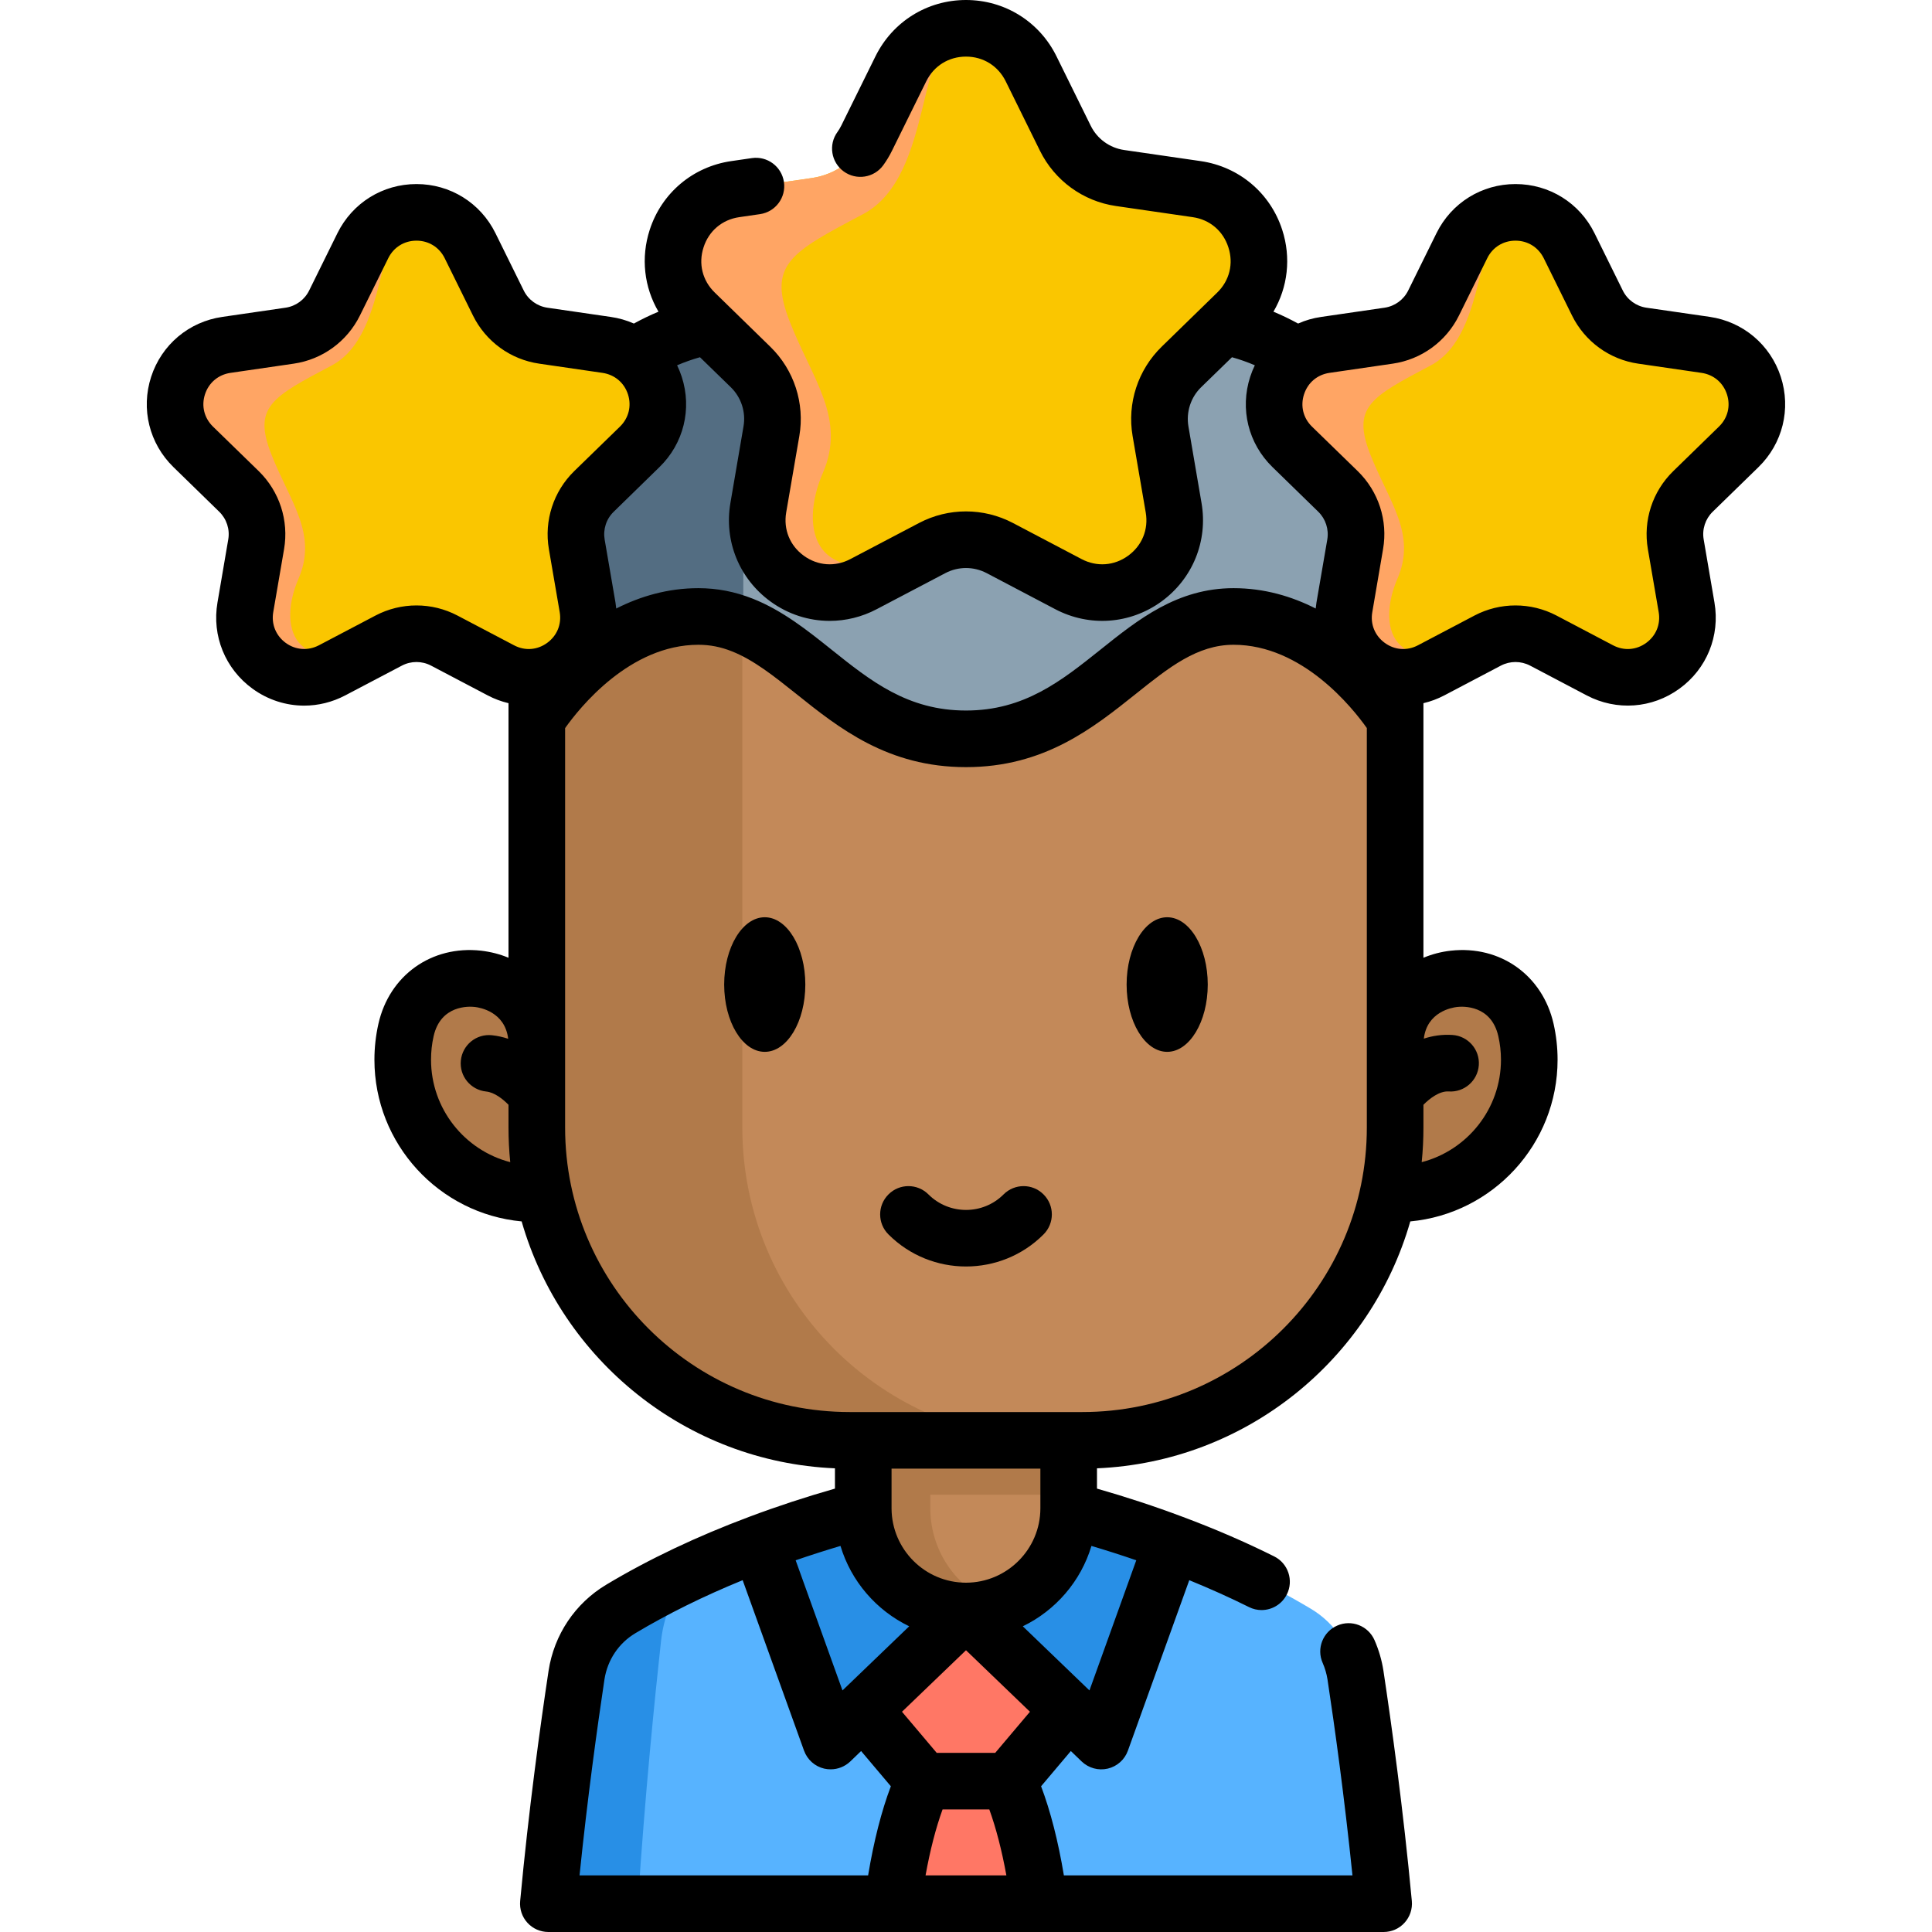 <svg width="30" height="30" viewBox="0 0 30 30" fill="none" xmlns="http://www.w3.org/2000/svg">
<g clip-path="url(#clip0_808_11882)">
<path d="M16.594 23.448C17.072 23.575 17.624 23.745 18.206 23.963C18.909 24.226 19.654 24.561 20.36 24.984C20.73 25.206 20.982 25.584 21.047 26.011C21.161 26.763 21.347 28.089 21.485 29.561H8.514C8.651 28.089 8.838 26.763 8.952 26.011C9.017 25.584 9.268 25.206 9.639 24.984C10.344 24.561 11.089 24.226 11.792 23.963C12.374 23.745 12.927 23.575 13.405 23.448" fill="#57B3FF"/>
<path d="M16.141 29.561H13.857C13.943 28.919 14.09 28.209 14.34 27.658H15.658C15.909 28.209 16.056 28.919 16.141 29.561Z" fill="#FF7765"/>
<path d="M13.404 26.549L14.341 27.658H14.999H15.658L16.595 26.549V24.213H12.898" fill="#FF7765"/>
<path d="M10.796 24.376C10.51 24.617 10.316 25.021 10.265 25.477C10.171 26.332 10.014 27.872 9.905 29.561H8.514C8.651 28.089 8.838 26.763 8.952 26.011C9.017 25.584 9.268 25.206 9.639 24.984C10.017 24.757 10.408 24.555 10.796 24.376Z" fill="#288FE6"/>
<path d="M18.206 23.963L17.1 27.035L14.999 25.015L12.898 27.035L11.792 23.963C13.09 23.476 14.245 23.235 14.741 23.146C14.912 23.115 15.086 23.115 15.257 23.146C15.754 23.235 16.908 23.476 18.206 23.963Z" fill="#288FE6"/>
<path d="M16.595 20.756V23.42C16.595 24.301 15.881 25.015 15 25.015C14.119 25.015 13.404 24.301 13.404 23.42V20.756H16.595Z" fill="#C38959"/>
<path d="M15.521 24.928C15.357 24.984 15.182 25.015 15 25.015C14.119 25.015 13.404 24.301 13.404 23.42V20.756H14.446V23.42C14.446 24.119 14.895 24.713 15.521 24.928Z" fill="#B17A4A"/>
<path d="M8.335 18.538C7.185 18.538 6.253 17.605 6.253 16.455C6.253 16.297 6.271 16.143 6.304 15.995C6.574 14.798 8.335 14.995 8.335 16.221H21.663C21.663 14.995 23.424 14.798 23.695 15.995C23.728 16.143 23.746 16.297 23.746 16.455C23.746 17.605 22.813 18.538 21.663 18.538" fill="#B17A4A"/>
<path d="M13.404 20.756H16.595V23.21H13.404V20.756Z" fill="#B17A4A"/>
<path d="M16.806 22.366H13.192C10.509 22.366 8.335 20.191 8.335 17.509V10.659L14.999 6.562L21.663 10.659V17.509C21.663 20.191 19.488 22.366 16.806 22.366Z" fill="#C38959"/>
<path d="M21.663 8.314V11.172C21.663 11.172 20.692 9.573 19.154 9.573C17.617 9.573 16.991 11.472 14.999 11.472C13.008 11.472 12.381 9.573 10.844 9.573C9.307 9.573 8.335 11.172 8.335 11.172V8.314C8.335 6.483 9.82 4.998 11.652 4.998H18.346C20.178 4.998 21.663 6.483 21.663 8.314Z" fill="#8BA1B1"/>
<path d="M11.652 4.998H14.859C13.027 4.998 11.542 6.483 11.542 8.315V9.712C11.328 9.625 11.098 9.573 10.844 9.573C9.307 9.573 8.335 11.172 8.335 11.172V8.315C8.335 6.483 9.82 4.998 11.652 4.998Z" fill="#536D82"/>
<path d="M16.383 22.366H13.193C10.511 22.366 8.336 20.191 8.336 17.509V11.172C8.336 11.172 9.308 9.573 10.845 9.573C11.093 9.573 11.317 9.622 11.527 9.705V17.509C11.527 20.191 13.701 22.366 16.383 22.366Z" fill="#B17A4A"/>
<path d="M19.208 4.858L18.345 5.699C18.08 5.958 17.958 6.33 18.021 6.696L18.225 7.883C18.383 8.803 17.417 9.505 16.59 9.071L15.524 8.51C15.196 8.337 14.804 8.337 14.476 8.51L13.41 9.071C12.583 9.505 11.618 8.803 11.775 7.883L11.979 6.696C12.042 6.33 11.921 5.958 11.655 5.699L10.793 4.858C10.124 4.206 10.493 3.071 11.417 2.937L12.609 2.764C12.976 2.71 13.293 2.48 13.457 2.147L13.99 1.067C14.197 0.649 14.598 0.439 15 0.439C15.402 0.439 15.804 0.649 16.01 1.067L16.543 2.148C16.707 2.48 17.025 2.71 17.392 2.764L18.584 2.937C19.507 3.071 19.876 4.206 19.208 4.858Z" fill="#FAC600"/>
<path d="M12.267 5.004C12.62 5.901 13.143 6.501 12.776 7.347C12.408 8.194 12.594 9.306 14.476 8.51L13.41 9.07C12.583 9.505 11.618 8.803 11.775 7.883L11.979 6.696C12.042 6.33 11.921 5.958 11.655 5.699L10.793 4.858C10.124 4.206 10.493 3.071 11.417 2.937L12.609 2.764C12.976 2.71 13.293 2.48 13.457 2.147L13.99 1.067C14.197 0.649 14.598 0.439 15 0.439C14.207 0.439 14.537 2.725 13.402 3.325C12.267 3.925 11.914 4.108 12.267 5.004Z" fill="#FFA564"/>
<path d="M9.934 6.938L9.223 7.631C9.004 7.844 8.904 8.151 8.956 8.453L9.124 9.431C9.254 10.189 8.458 10.767 7.777 10.409L6.899 9.947C6.628 9.805 6.305 9.805 6.035 9.947L5.156 10.409C4.476 10.767 3.68 10.189 3.81 9.431L3.978 8.453C4.029 8.151 3.929 7.844 3.711 7.631L3 6.938C2.449 6.401 2.753 5.466 3.514 5.355L4.496 5.213C4.799 5.169 5.06 4.979 5.195 4.705L5.635 3.815C5.805 3.47 6.136 3.298 6.467 3.298C6.798 3.298 7.129 3.47 7.299 3.815L7.738 4.705C7.873 4.979 8.135 5.169 8.437 5.213L9.419 5.355C10.18 5.466 10.484 6.401 9.934 6.938Z" fill="#FAC600"/>
<path d="M4.215 7.059C4.506 7.797 4.937 8.292 4.634 8.989C4.331 9.687 4.484 10.603 6.035 9.947L5.156 10.409C4.476 10.767 3.68 10.189 3.81 9.431L3.978 8.453C4.029 8.151 3.929 7.844 3.711 7.631L3 6.938C2.449 6.401 2.753 5.466 3.514 5.355L4.496 5.213C4.799 5.169 5.06 4.979 5.195 4.705L5.635 3.815C5.805 3.47 6.136 3.298 6.467 3.298C5.814 3.298 6.085 5.181 5.15 5.675C4.215 6.17 3.924 6.32 4.215 7.059Z" fill="#FFA564"/>
<path d="M26.997 6.938L26.286 7.631C26.067 7.844 25.968 8.151 26.019 8.453L26.187 9.431C26.317 10.189 25.521 10.767 24.84 10.409L23.962 9.947C23.692 9.805 23.369 9.805 23.098 9.947L22.22 10.409C21.539 10.767 20.743 10.189 20.873 9.431L21.041 8.453C21.093 8.151 20.993 7.844 20.774 7.631L20.063 6.938C19.513 6.401 19.817 5.466 20.578 5.355L21.56 5.213C21.862 5.169 22.124 4.979 22.259 4.705L22.698 3.815C22.868 3.47 23.199 3.298 23.53 3.298C23.861 3.298 24.192 3.47 24.363 3.815L24.802 4.705C24.937 4.979 25.198 5.169 25.501 5.213L26.483 5.355C27.244 5.466 27.548 6.401 26.997 6.938Z" fill="#FAC600"/>
<path d="M21.279 7.059C21.57 7.797 22.001 8.292 21.698 8.989C21.396 9.687 21.549 10.603 23.099 9.947L22.221 10.409C21.54 10.767 20.744 10.189 20.874 9.431L21.042 8.453C21.094 8.151 20.994 7.844 20.775 7.631L20.064 6.938C19.514 6.401 19.818 5.466 20.579 5.355L21.561 5.213C21.863 5.169 22.125 4.979 22.26 4.705L22.699 3.815C22.869 3.47 23.2 3.298 23.531 3.298C22.878 3.298 23.15 5.181 22.215 5.675C21.279 6.17 20.989 6.32 21.279 7.059Z" fill="#FFA564"/>
<path d="M11.875 14.243C11.528 14.243 11.245 14.712 11.245 15.288C11.245 15.864 11.528 16.333 11.875 16.333C12.223 16.333 12.505 15.864 12.505 15.288C12.505 14.712 12.223 14.243 11.875 14.243Z" fill="black"/>
<path d="M18.124 14.243C17.777 14.243 17.494 14.712 17.494 15.288C17.494 15.864 17.777 16.333 18.124 16.333C18.471 16.333 18.754 15.864 18.754 15.288C18.754 14.712 18.471 14.243 18.124 14.243Z" fill="black"/>
<path d="M15.583 18.547C15.262 18.868 14.739 18.868 14.417 18.547C14.245 18.375 13.967 18.375 13.796 18.547C13.624 18.718 13.624 18.997 13.796 19.168C14.128 19.5 14.564 19.666 15 19.666C15.436 19.666 15.873 19.5 16.204 19.168C16.376 18.996 16.376 18.718 16.204 18.547C16.033 18.375 15.755 18.375 15.583 18.547Z" fill="black"/>
<path d="M27.652 5.851C27.49 5.353 27.067 4.996 26.548 4.92L25.566 4.778C25.407 4.755 25.269 4.655 25.198 4.51L24.759 3.62C24.527 3.15 24.057 2.858 23.532 2.858C23.008 2.858 22.538 3.15 22.306 3.62L21.867 4.51C21.796 4.655 21.658 4.755 21.499 4.778L20.517 4.921C20.39 4.939 20.269 4.974 20.157 5.024C20.032 4.956 19.905 4.894 19.774 4.84C19.997 4.461 20.051 4.002 19.91 3.568C19.725 2.997 19.241 2.589 18.646 2.502L17.454 2.329C17.23 2.296 17.037 2.156 16.937 1.953L16.404 0.872C16.138 0.334 15.6 0 15 0C14.4 0 13.862 0.334 13.595 0.873L13.063 1.951C13.045 1.987 13.025 2.02 13.005 2.048C12.861 2.244 12.905 2.519 13.101 2.662C13.297 2.805 13.572 2.762 13.715 2.566C13.764 2.498 13.81 2.424 13.85 2.342L14.383 1.262C14.502 1.022 14.732 0.879 15 0.879C15.267 0.879 15.497 1.022 15.616 1.261L16.149 2.342C16.377 2.804 16.818 3.125 17.328 3.199L18.52 3.372C18.785 3.41 18.992 3.585 19.074 3.84C19.157 4.094 19.092 4.357 18.901 4.543L18.038 5.384C17.669 5.744 17.5 6.263 17.587 6.77L17.791 7.958C17.836 8.221 17.734 8.472 17.518 8.629C17.302 8.786 17.031 8.806 16.794 8.681L15.729 8.121C15.272 7.881 14.727 7.881 14.271 8.121L13.205 8.681C12.968 8.806 12.697 8.786 12.481 8.629C12.265 8.472 12.163 8.221 12.208 7.957L12.412 6.77C12.499 6.263 12.331 5.744 11.961 5.384L11.099 4.543C10.907 4.357 10.842 4.094 10.925 3.84C11.007 3.585 11.215 3.41 11.479 3.372L11.802 3.325C12.042 3.29 12.208 3.067 12.173 2.827C12.138 2.586 11.915 2.42 11.675 2.455L11.352 2.502C10.758 2.589 10.274 2.997 10.089 3.568C9.948 4.002 10.002 4.461 10.225 4.84C10.094 4.894 9.967 4.956 9.843 5.024C9.73 4.974 9.609 4.939 9.482 4.921L8.5 4.778C8.341 4.755 8.203 4.655 8.132 4.51L7.693 3.62C7.461 3.15 6.991 2.858 6.467 2.858C5.942 2.858 5.473 3.15 5.24 3.62L4.801 4.51C4.73 4.655 4.593 4.755 4.433 4.778L3.451 4.921C2.932 4.996 2.509 5.353 2.347 5.851C2.185 6.35 2.318 6.887 2.693 7.253L3.404 7.946C3.519 8.058 3.572 8.22 3.544 8.378L3.377 9.356C3.288 9.873 3.497 10.386 3.921 10.694C4.16 10.868 4.441 10.957 4.723 10.957C4.941 10.957 5.159 10.904 5.361 10.798L6.24 10.336C6.382 10.261 6.552 10.261 6.694 10.336L7.573 10.798C7.677 10.853 7.786 10.893 7.896 10.919V14.872C7.765 14.817 7.622 14.78 7.47 14.762C6.702 14.677 6.046 15.144 5.876 15.898C5.835 16.08 5.814 16.267 5.814 16.455C5.814 17.767 6.82 18.847 8.1 18.966C8.715 21.11 10.65 22.701 12.965 22.8V23.115C12.513 23.244 12.068 23.39 11.639 23.551C10.821 23.857 10.072 24.212 9.414 24.607C8.931 24.896 8.604 25.383 8.518 25.945C8.39 26.793 8.209 28.101 8.077 29.52C8.066 29.643 8.106 29.765 8.19 29.857C8.273 29.948 8.391 30 8.515 30H21.485C21.609 30 21.727 29.948 21.81 29.856C21.893 29.765 21.934 29.643 21.923 29.52C21.788 28.079 21.608 26.78 21.482 25.944C21.457 25.781 21.41 25.62 21.343 25.467C21.245 25.245 20.986 25.144 20.764 25.242C20.541 25.34 20.44 25.599 20.538 25.821C20.574 25.903 20.599 25.989 20.613 26.076C20.724 26.807 20.875 27.895 21.001 29.121H16.52C16.431 28.587 16.312 28.124 16.166 27.737L16.628 27.19L16.796 27.352C16.904 27.455 17.056 27.497 17.201 27.463C17.346 27.429 17.464 27.324 17.514 27.184L18.467 24.537C18.79 24.669 19.1 24.808 19.393 24.954C19.456 24.986 19.523 25.001 19.589 25.001C19.75 25.001 19.905 24.912 19.982 24.758C20.091 24.541 20.003 24.277 19.786 24.168C19.343 23.947 18.863 23.739 18.361 23.552C17.93 23.39 17.485 23.244 17.034 23.115V22.8C19.349 22.701 21.285 21.11 21.899 18.966C23.18 18.847 24.186 17.766 24.186 16.455C24.186 16.267 24.165 16.08 24.124 15.898C23.953 15.144 23.297 14.677 22.529 14.762C22.377 14.779 22.235 14.817 22.103 14.872V10.919C22.214 10.893 22.322 10.853 22.427 10.798L23.305 10.336C23.448 10.261 23.617 10.261 23.76 10.336L24.638 10.798C25.102 11.042 25.654 11.002 26.078 10.694C26.503 10.386 26.711 9.873 26.622 9.356L26.455 8.378C26.427 8.22 26.48 8.058 26.595 7.946L27.306 7.253C27.681 6.887 27.814 6.35 27.652 5.851ZM11.348 6.013C11.51 6.171 11.584 6.399 11.545 6.622L11.342 7.809C11.24 8.4 11.479 8.987 11.964 9.34C12.239 9.54 12.56 9.641 12.883 9.641C13.132 9.641 13.383 9.581 13.614 9.459L14.68 8.899C14.88 8.794 15.119 8.794 15.32 8.899L16.385 9.459C16.917 9.739 17.549 9.693 18.035 9.34C18.52 8.987 18.759 8.4 18.657 7.809L18.454 6.622C18.416 6.399 18.489 6.171 18.651 6.013L19.13 5.547C19.252 5.581 19.37 5.623 19.485 5.672C19.457 5.73 19.433 5.789 19.413 5.851C19.251 6.35 19.383 6.887 19.759 7.253L20.47 7.946C20.585 8.058 20.637 8.22 20.61 8.378L20.442 9.356C20.437 9.387 20.433 9.418 20.43 9.449C20.06 9.261 19.633 9.133 19.155 9.133C18.282 9.133 17.675 9.618 17.089 10.087C16.48 10.573 15.906 11.033 15 11.033C14.093 11.033 13.519 10.573 12.911 10.087C12.536 9.787 12.148 9.478 11.688 9.296C11.411 9.187 11.135 9.133 10.845 9.133C10.367 9.133 9.94 9.261 9.569 9.449C9.566 9.418 9.562 9.387 9.557 9.356L9.389 8.378C9.362 8.22 9.414 8.058 9.53 7.946L10.24 7.253C10.616 6.887 10.748 6.35 10.586 5.851C10.566 5.789 10.542 5.73 10.514 5.672C10.63 5.623 10.748 5.581 10.869 5.547L11.348 6.013ZM7.103 9.558C6.705 9.349 6.229 9.349 5.831 9.558L4.952 10.02C4.784 10.108 4.591 10.095 4.437 9.983C4.284 9.871 4.211 9.692 4.243 9.505L4.411 8.527C4.487 8.083 4.34 7.631 4.018 7.316L3.307 6.624C3.171 6.491 3.124 6.304 3.183 6.123C3.242 5.942 3.39 5.818 3.578 5.79L4.56 5.647C5.005 5.583 5.39 5.303 5.589 4.899L6.029 4.009C6.113 3.839 6.277 3.737 6.467 3.737C6.657 3.737 6.821 3.839 6.905 4.009L7.344 4.899C7.543 5.303 7.928 5.583 8.374 5.647L9.356 5.79C9.544 5.818 9.692 5.942 9.751 6.123C9.809 6.304 9.763 6.491 9.627 6.624L8.916 7.316C8.594 7.631 8.447 8.083 8.523 8.527L8.691 9.505C8.723 9.693 8.65 9.871 8.496 9.983C8.342 10.095 8.15 10.109 7.982 10.02L7.103 9.558ZM6.693 16.455C6.693 16.332 6.706 16.21 6.733 16.091C6.843 15.602 7.285 15.626 7.373 15.636C7.454 15.645 7.841 15.711 7.891 16.13C7.811 16.104 7.727 16.084 7.638 16.075C7.396 16.05 7.181 16.226 7.156 16.467C7.131 16.709 7.307 16.924 7.549 16.949C7.679 16.962 7.811 17.068 7.896 17.155V17.509C7.896 17.69 7.905 17.869 7.923 18.046C7.216 17.863 6.693 17.219 6.693 16.455ZM13.082 26.249L12.355 24.228C12.584 24.149 12.816 24.075 13.051 24.005C13.216 24.555 13.608 25.007 14.118 25.253L13.082 26.249ZM15 24.576C15 24.576 14.999 24.576 14.999 24.576C14.364 24.575 13.848 24.06 13.844 23.426C13.844 23.424 13.844 23.422 13.844 23.421C13.844 23.42 13.844 23.42 13.844 23.42V22.805H16.155V23.42C16.155 24.057 15.637 24.575 15 24.576ZM9.386 26.077C9.433 25.776 9.607 25.515 9.865 25.361C10.366 25.061 10.925 24.785 11.532 24.537L12.485 27.184C12.536 27.324 12.653 27.429 12.798 27.463C12.832 27.471 12.865 27.474 12.899 27.474C13.011 27.474 13.12 27.431 13.203 27.352L13.371 27.19L13.833 27.737C13.687 28.123 13.569 28.586 13.48 29.121H8.999C9.123 27.911 9.275 26.816 9.386 26.077ZM14.372 29.121C14.443 28.727 14.532 28.384 14.636 28.097H15.362C15.466 28.384 15.556 28.73 15.627 29.121H14.372ZM15.454 27.218H14.545L14.006 26.58L15 25.625L15.993 26.58L15.454 27.218ZM16.917 26.249L15.882 25.253C16.391 25.007 16.783 24.555 16.948 24.005C17.183 24.075 17.415 24.149 17.644 24.228L16.917 26.249ZM16.807 21.926H13.193C10.757 21.926 8.775 19.945 8.775 17.509V11.306C8.998 10.992 9.777 10.012 10.845 10.012C11.023 10.012 11.193 10.045 11.365 10.114C11.703 10.247 12.023 10.503 12.362 10.773C13.029 11.307 13.785 11.912 15 11.912C16.214 11.912 16.97 11.307 17.638 10.774C18.149 10.365 18.59 10.012 19.155 10.012C20.223 10.012 21.002 10.991 21.224 11.305V16.985C21.224 16.988 21.224 16.992 21.224 16.995V17.509C21.224 19.945 19.242 21.926 16.807 21.926ZM22.627 15.636C22.714 15.626 23.156 15.602 23.266 16.091C23.293 16.21 23.307 16.332 23.307 16.455C23.307 17.219 22.783 17.863 22.076 18.046C22.094 17.869 22.103 17.69 22.103 17.509V17.155C22.203 17.053 22.356 16.939 22.494 16.948C22.736 16.965 22.946 16.782 22.963 16.54C22.98 16.298 22.797 16.088 22.555 16.071C22.393 16.06 22.244 16.084 22.109 16.128C22.159 15.711 22.545 15.645 22.627 15.636ZM26.692 6.624L25.982 7.316C25.659 7.631 25.512 8.083 25.588 8.527L25.756 9.505C25.788 9.693 25.716 9.871 25.562 9.983C25.408 10.095 25.216 10.109 25.047 10.02L24.169 9.558C23.77 9.349 23.294 9.349 22.896 9.558L22.018 10.02C21.849 10.109 21.657 10.095 21.503 9.983C21.349 9.871 21.276 9.692 21.309 9.505L21.476 8.527C21.553 8.083 21.406 7.631 21.083 7.316L20.372 6.624C20.236 6.491 20.19 6.304 20.249 6.123C20.308 5.942 20.455 5.818 20.643 5.79L21.625 5.647C22.071 5.583 22.456 5.303 22.655 4.899L23.094 4.009C23.178 3.839 23.342 3.737 23.532 3.737C23.723 3.737 23.886 3.839 23.971 4.009L24.41 4.899C24.609 5.303 24.994 5.583 25.439 5.647L26.422 5.79C26.61 5.818 26.757 5.942 26.816 6.123C26.875 6.304 26.829 6.491 26.692 6.624Z" fill="black"/>
</g>
<defs>
<clipPath id="clip0_808_11882">
<rect width="30" height="30" fill="white"/>
</clipPath>
</defs>
</svg>
